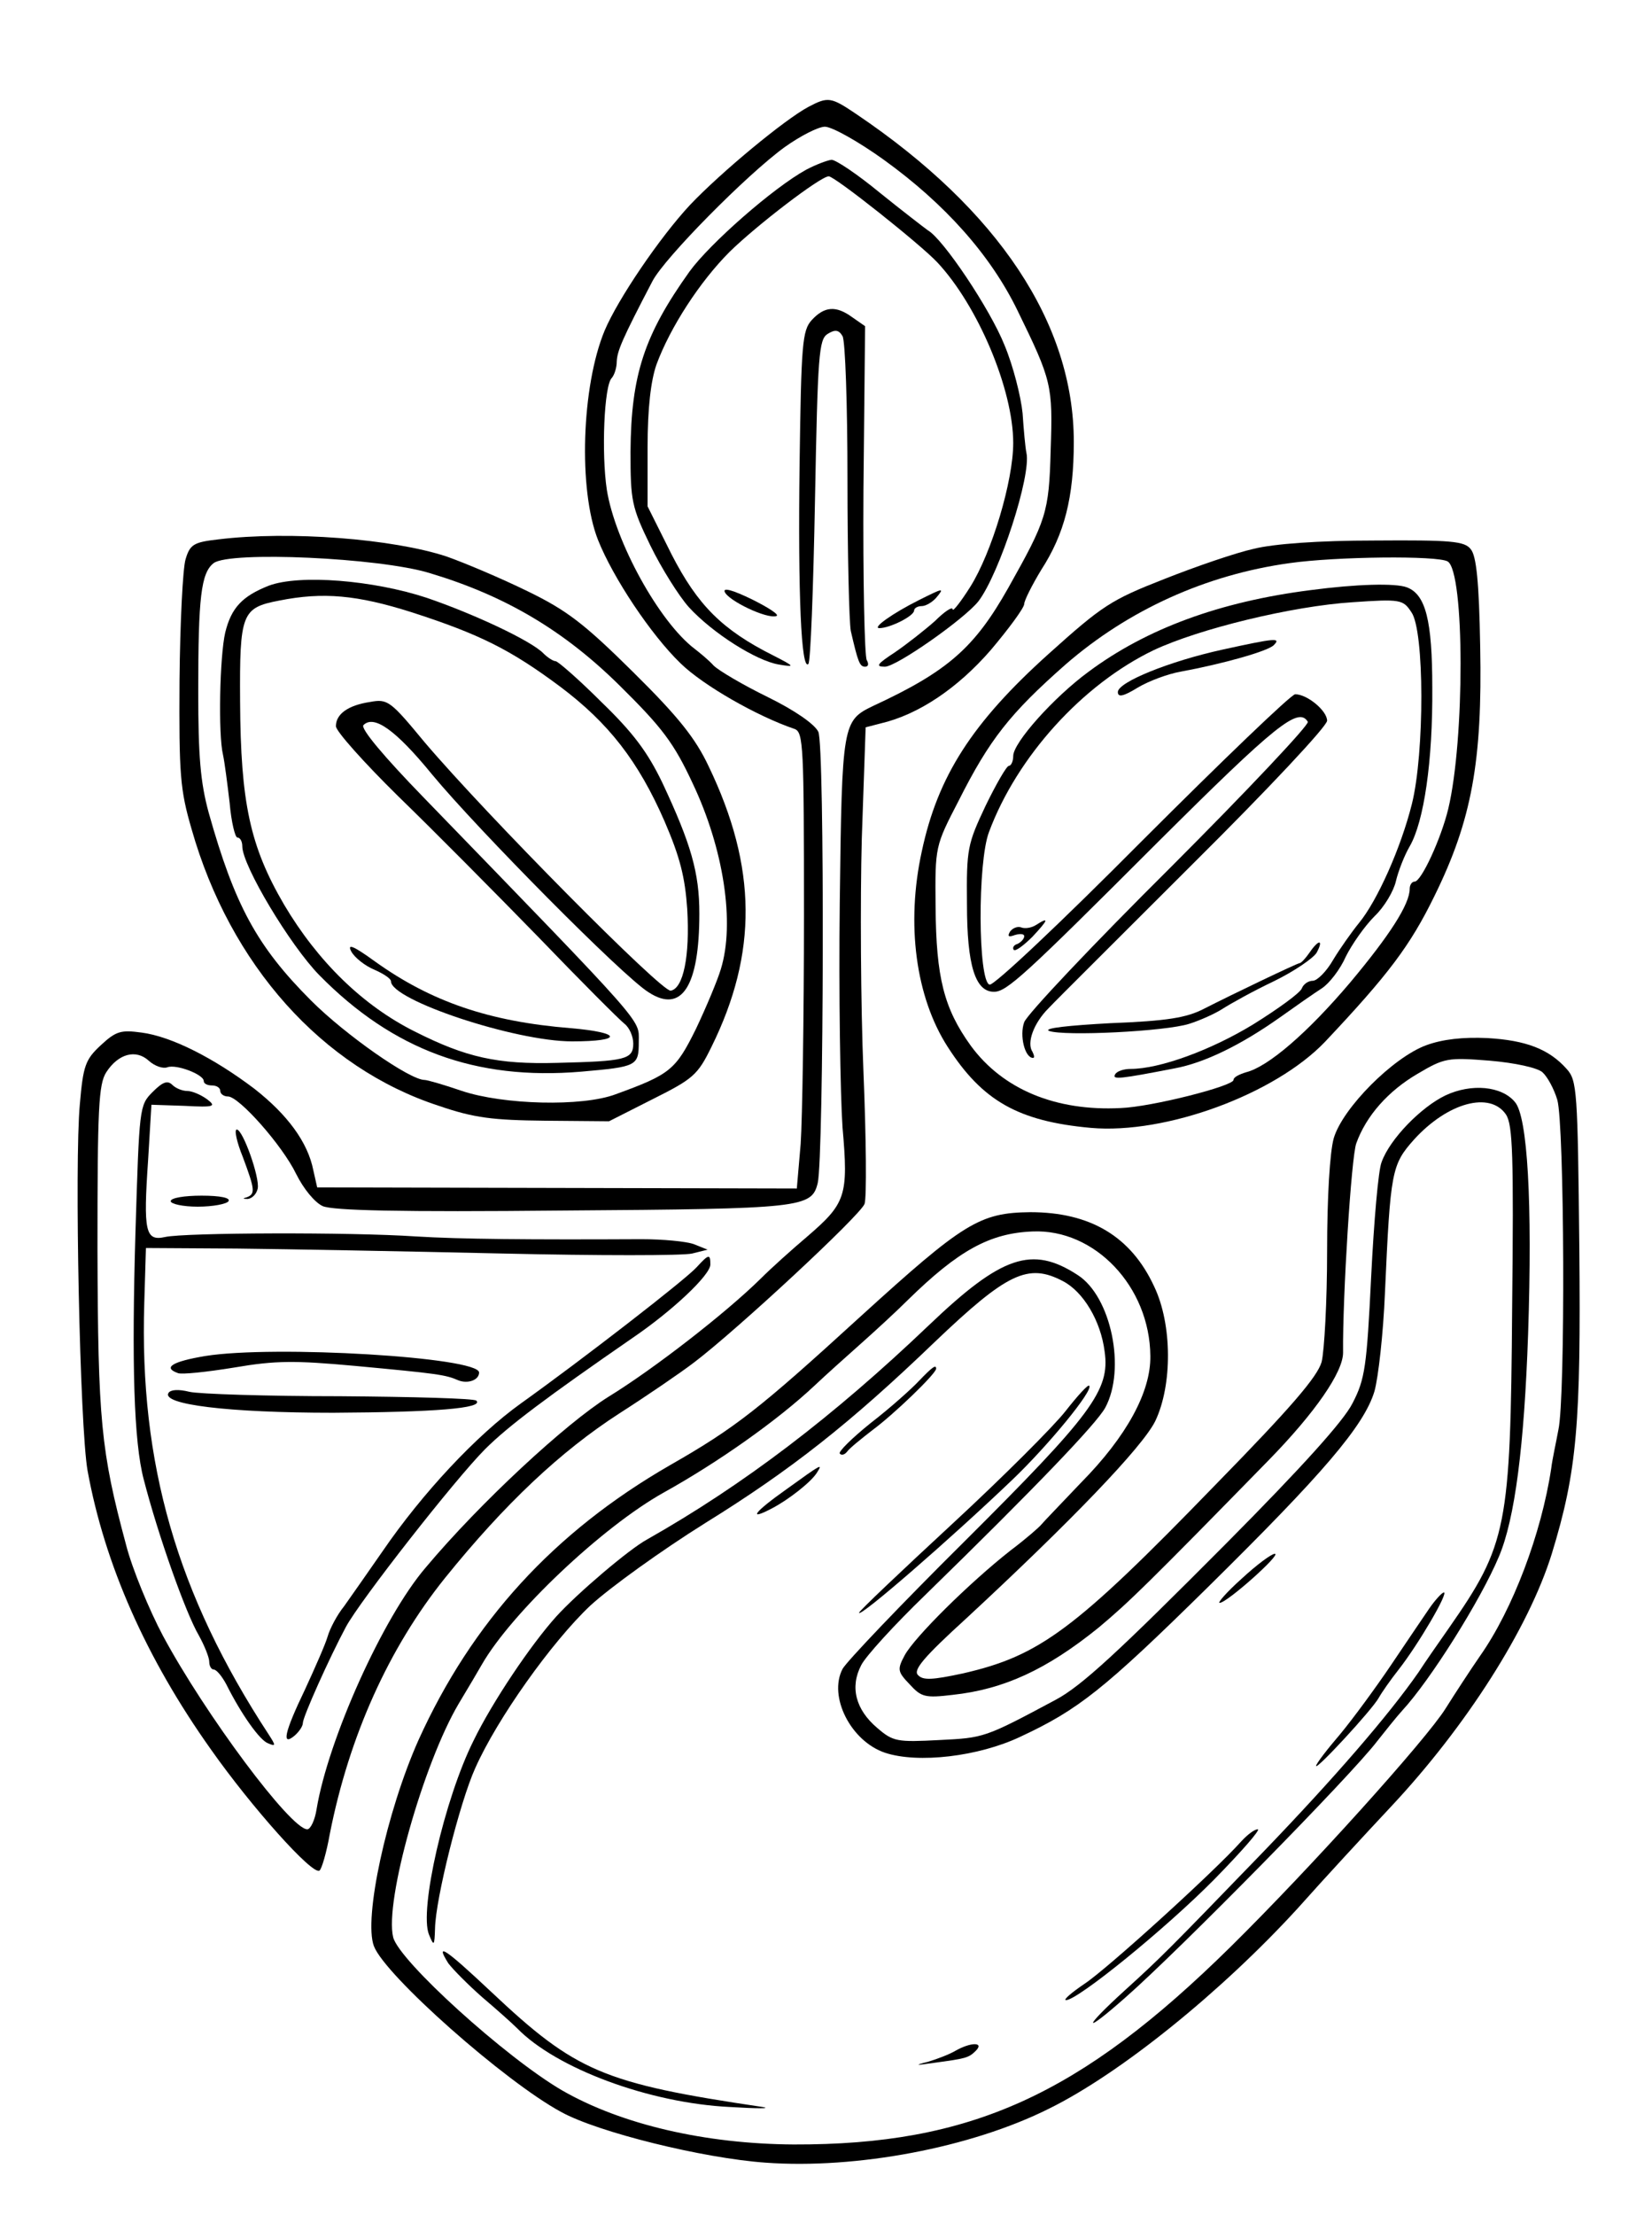 <?xml version="1.0" standalone="no"?>
<!DOCTYPE svg PUBLIC "-//W3C//DTD SVG 20010904//EN"
 "http://www.w3.org/TR/2001/REC-SVG-20010904/DTD/svg10.dtd">
<svg version="1.0" xmlns="http://www.w3.org/2000/svg"
 width="300pt" height="402pt" viewBox="0 0 300 402"
 preserveAspectRatio="xMidYMid meet">
<g transform="translate(0,402) scale(0.1,-0.1)"
fill="#000000" stroke="none">
<path d="M1468 3826 c-43 -23 -158 -118 -215 -178 -55 -59 -131 -171 -155
-228 -42 -101 -48 -289 -12 -380 27 -68 96 -172 150 -224 41 -40 139 -96 207
-119 16 -6 17 -31 17 -339 0 -183 -3 -369 -6 -414 l-7 -81 -435 1 -436 1 -7
31 c-10 51 -47 101 -107 148 -74 56 -151 95 -205 102 -37 5 -46 3 -74 -23 -28
-26 -32 -37 -38 -107 -10 -106 0 -586 14 -665 31 -170 106 -340 224 -506 74
-105 184 -228 197 -220 4 2 13 33 19 67 35 177 107 337 209 464 109 135 210
230 317 299 50 32 110 73 135 92 78 59 302 267 310 288 4 11 3 119 -2 240 -5
121 -6 311 -3 423 l7 202 27 7 c69 16 140 64 200 133 33 39 61 77 61 84 0 6
14 34 31 62 42 65 59 131 59 232 0 215 -137 421 -395 595 -46 31 -51 32 -87
13z m137 -96 c111 -80 194 -173 243 -274 62 -127 64 -135 60 -253 -3 -114 -8
-127 -77 -250 -61 -108 -109 -151 -245 -214 -56 -27 -57 -31 -61 -357 -2 -165
1 -349 5 -408 11 -125 6 -138 -65 -199 -26 -22 -64 -56 -84 -76 -63 -62 -193
-163 -276 -214 -77 -48 -233 -192 -332 -310 -78 -91 -177 -312 -198 -438 -3
-20 -11 -37 -17 -37 -30 0 -185 208 -262 351 -25 47 -56 122 -67 165 -46 171
-51 226 -52 536 0 257 2 300 16 322 22 34 54 42 77 21 11 -10 26 -15 34 -12
16 6 66 -13 66 -25 0 -5 7 -8 15 -8 8 0 15 -4 15 -10 0 -5 6 -10 14 -10 20 0
99 -89 124 -141 13 -26 33 -51 48 -58 19 -8 137 -11 438 -8 434 3 450 5 461
50 11 48 13 796 1 819 -7 14 -43 39 -92 63 -45 22 -89 48 -98 57 -9 10 -25 23
-34 30 -65 49 -145 195 -160 289 -10 66 -5 190 9 203 5 6 9 19 9 30 1 19 9 39
65 146 22 42 171 193 240 243 28 20 61 37 73 37 13 0 61 -27 107 -60z"/>
<path d="M1464 3712 c-60 -33 -175 -134 -212 -185 -82 -115 -106 -187 -107
-327 0 -89 2 -100 36 -170 20 -41 52 -92 70 -112 43 -47 122 -97 163 -104 30
-5 30 -4 -9 16 -94 47 -138 92 -185 183 l-44 88 0 107 c0 72 6 121 16 150 25
68 79 151 133 205 49 48 165 137 180 137 11 0 166 -123 197 -156 74 -79 138
-231 138 -328 0 -69 -39 -199 -78 -261 -17 -27 -32 -46 -32 -41 0 6 -15 -4
-32 -21 -18 -16 -51 -42 -73 -57 -32 -21 -36 -26 -18 -26 21 0 145 87 170 119
38 50 96 228 87 269 -2 9 -5 42 -7 72 -3 30 -17 86 -33 124 -26 65 -111 192
-139 208 -7 5 -46 35 -87 68 -40 33 -80 60 -88 60 -8 -1 -29 -9 -46 -18z"/>
<path d="M1474 3439 c-17 -19 -19 -42 -22 -263 -3 -235 3 -374 16 -361 4 4 9
137 12 297 5 265 7 292 23 302 13 8 20 8 27 -4 5 -8 9 -125 9 -260 0 -135 3
-259 6 -275 13 -56 16 -65 26 -65 6 0 7 5 3 12 -4 7 -7 146 -6 309 l3 297 -23
16 c-30 22 -51 20 -74 -5z"/>
<path d="M1316 2946 c6 -16 77 -50 94 -44 6 2 -14 15 -44 30 -35 17 -53 22
-50 14z"/>
<path d="M1669 2931 c-48 -24 -86 -51 -72 -51 19 0 63 22 63 32 0 4 6 8 14 8
7 0 19 7 26 15 16 19 13 18 -31 -4z"/>
<path d="M277 2038 c-24 -24 -24 -28 -31 -254 -7 -238 -3 -381 15 -449 26
-101 76 -242 100 -283 10 -18 19 -40 19 -48 0 -8 4 -14 8 -14 5 0 15 -12 23
-27 27 -54 61 -102 76 -107 14 -6 14 -4 1 16 -167 255 -235 492 -226 783 l3
100 165 -1 c91 -1 307 -5 482 -9 174 -4 329 -4 345 0 l28 7 -25 10 c-14 5 -56
9 -95 9 -204 -1 -329 0 -410 5 -118 8 -419 7 -455 -1 -36 -8 -40 9 -31 140 l6
100 60 -2 c55 -3 58 -1 41 12 -11 8 -27 15 -36 15 -9 0 -21 5 -27 11 -9 9 -18
5 -36 -13z"/>
<path d="M441 1920 c22 -59 23 -67 7 -73 -8 -2 -7 -3 2 -3 8 1 16 9 18 19 4
20 -27 107 -38 107 -5 0 0 -23 11 -50z"/>
<path d="M310 1840 c0 -5 22 -10 49 -10 28 0 53 5 56 10 4 6 -15 10 -49 10
-31 0 -56 -4 -56 -10z"/>
<path d="M1265 1720 c-21 -23 -207 -167 -319 -247 -81 -58 -179 -163 -251
-268 -27 -39 -58 -83 -70 -100 -13 -16 -26 -41 -30 -55 -4 -14 -23 -57 -41
-96 -38 -79 -43 -104 -19 -84 8 7 15 17 15 23 0 11 48 118 78 174 25 47 199
269 253 323 42 42 113 95 268 202 72 49 141 114 141 133 0 20 -3 19 -25 -5z"/>
<path d="M373 1559 c-60 -10 -78 -21 -50 -31 6 -3 53 2 102 10 76 13 110 13
220 3 150 -14 164 -16 187 -26 17 -7 38 0 38 14 0 28 -372 50 -497 30z"/>
<path d="M306 1492 c-13 -21 108 -36 299 -36 184 1 274 8 260 22 -4 4 -115 7
-248 8 -133 0 -256 4 -273 8 -20 5 -34 4 -38 -2z"/>
<path d="M396 3041 c-44 -5 -51 -9 -59 -36 -5 -16 -10 -115 -11 -220 -1 -171
1 -198 22 -270 70 -246 237 -433 449 -502 64 -22 98 -26 193 -27 l116 -1 79
40 c74 37 82 44 107 95 84 170 83 326 -5 509 -24 51 -55 90 -137 171 -89 88
-120 112 -192 147 -47 23 -113 51 -147 63 -97 32 -285 47 -415 31z m384 -61
c137 -41 244 -104 346 -205 77 -76 98 -104 132 -177 56 -118 77 -253 51 -337
-6 -20 -26 -68 -45 -108 -37 -75 -47 -83 -146 -119 -61 -23 -204 -19 -279 6
-32 11 -63 20 -68 20 -27 0 -144 82 -206 144 -99 99 -139 174 -186 341 -15 55
-19 102 -19 220 0 171 5 215 28 233 29 22 300 10 392 -18z"/>
<path d="M488 2957 c-48 -19 -68 -40 -79 -85 -10 -43 -13 -185 -4 -222 3 -14
8 -53 12 -87 3 -35 10 -63 14 -63 5 0 9 -7 9 -16 0 -35 87 -180 140 -234 134
-136 284 -191 475 -175 102 9 105 10 105 55 0 41 17 22 -392 444 -69 71 -114
124 -108 130 19 19 58 -8 125 -90 82 -99 347 -367 393 -395 60 -39 92 11 92
143 0 74 -15 126 -67 237 -27 56 -53 91 -111 147 -41 41 -79 74 -83 74 -4 0
-14 6 -22 14 -22 23 -127 72 -212 101 -97 32 -231 43 -287 22z m259 -48 c124
-40 180 -68 270 -135 88 -66 142 -135 190 -245 28 -65 37 -101 41 -159 5 -85
-7 -144 -30 -148 -16 -3 -334 318 -447 451 -62 75 -67 79 -99 73 -40 -6 -62
-22 -62 -44 0 -9 51 -66 113 -127 62 -60 176 -175 254 -255 77 -80 148 -151
157 -158 9 -7 16 -23 16 -36 0 -29 -15 -32 -138 -35 -109 -3 -166 10 -259 57
-94 47 -176 127 -237 230 -62 106 -79 185 -80 369 -1 160 3 170 71 183 80 16
142 10 240 -21z"/>
<path d="M638 2293 c6 -11 25 -26 42 -33 16 -7 30 -16 30 -21 0 -34 225 -109
329 -109 93 0 91 16 -3 24 -148 12 -253 48 -355 121 -40 29 -51 33 -43 18z"/>
<path d="M2277 3024 c-32 -7 -105 -32 -163 -55 -97 -38 -112 -48 -210 -136
-139 -125 -201 -222 -230 -358 -29 -132 -11 -265 47 -355 63 -98 128 -135 260
-147 136 -12 334 61 425 156 116 123 155 175 199 265 68 138 87 245 83 452 -2
118 -7 165 -17 177 -11 15 -36 17 -175 16 -101 0 -183 -6 -219 -15z m352 -23
c31 -19 31 -324 1 -449 -13 -54 -49 -132 -61 -132 -5 0 -9 -6 -9 -13 0 -28
-36 -84 -108 -170 -77 -91 -149 -153 -189 -163 -13 -4 -23 -9 -23 -14 0 -11
-149 -49 -205 -51 -118 -6 -214 34 -272 113 -49 68 -63 124 -64 252 -1 110 -1
110 42 193 56 111 93 158 194 247 114 99 255 163 407 184 84 12 269 14 287 3z"/>
<path d="M2380 2949 c-165 -21 -298 -70 -403 -148 -64 -47 -137 -129 -137
-153 0 -10 -4 -18 -8 -18 -4 0 -23 -33 -42 -72 -33 -70 -35 -78 -34 -179 0
-111 15 -159 49 -159 23 0 54 28 298 272 214 213 255 246 272 218 3 -5 -109
-124 -249 -264 -141 -140 -260 -266 -266 -281 -9 -24 1 -65 16 -65 3 0 2 5 -1
11 -11 16 2 52 29 79 13 14 133 133 265 265 133 132 241 247 241 257 0 18 -36
48 -58 48 -7 0 -132 -120 -278 -266 -145 -146 -270 -264 -277 -261 -21 6 -22
222 -1 277 51 137 170 268 299 330 83 39 252 80 361 87 87 6 92 5 107 -18 24
-33 24 -256 1 -348 -20 -80 -63 -176 -96 -216 -13 -16 -35 -47 -47 -67 -12
-21 -29 -38 -37 -38 -8 0 -17 -6 -20 -14 -3 -8 -43 -37 -88 -65 -77 -47 -170
-81 -223 -81 -12 0 -25 -4 -28 -10 -6 -10 10 -8 108 11 54 10 120 42 192 93
28 20 61 43 75 52 14 9 34 35 44 58 11 22 34 55 52 73 18 17 35 46 39 64 4 17
15 46 25 63 26 45 42 155 41 288 0 122 -12 169 -46 182 -21 8 -92 6 -175 -5z"/>
<path d="M2220 2841 c-96 -21 -190 -59 -190 -77 0 -10 10 -8 36 8 20 12 55 25
78 29 76 14 158 37 169 48 14 14 3 13 -93 -8z"/>
<path d="M1881 2341 c-8 -5 -20 -7 -27 -4 -6 2 -15 -1 -20 -8 -5 -9 -2 -10 9
-6 10 3 17 2 17 -2 0 -5 -6 -11 -12 -14 -7 -2 -10 -7 -7 -11 3 -3 18 8 34 24
29 31 31 37 6 21z"/>
<path d="M2378 2291 c-7 -10 -15 -19 -18 -19 -6 -1 -121 -56 -174 -83 -31 -16
-66 -22 -170 -26 -74 -4 -122 -9 -111 -14 27 -10 212 -1 255 13 19 6 46 18 60
27 14 9 55 32 93 50 37 18 72 42 78 52 13 24 4 25 -13 0z"/>
<path d="M2590 2123 c-60 -22 -152 -114 -168 -169 -7 -25 -12 -106 -12 -205 0
-90 -5 -181 -10 -201 -8 -27 -55 -82 -193 -223 -256 -264 -319 -310 -458 -342
-56 -12 -73 -13 -82 -3 -9 9 10 32 88 103 189 175 320 311 343 358 31 65 31
175 -2 244 -42 91 -116 135 -225 135 -92 -1 -121 -19 -308 -189 -184 -168
-227 -202 -346 -270 -212 -122 -360 -285 -457 -499 -58 -130 -100 -324 -81
-374 20 -53 238 -246 340 -301 67 -37 258 -84 371 -92 165 -12 373 27 515 98
130 64 314 213 452 364 48 54 124 136 168 183 138 147 251 325 293 460 46 150
53 236 50 556 -3 285 -4 303 -23 324 -32 36 -74 52 -144 56 -44 2 -81 -2 -111
-13z m211 -49 c9 -8 21 -30 27 -50 13 -44 15 -541 2 -599 -4 -22 -11 -53 -13
-70 -18 -119 -70 -256 -129 -340 -18 -26 -46 -69 -63 -96 -35 -56 -245 -289
-390 -432 -274 -270 -473 -360 -794 -359 -160 1 -312 36 -420 98 -103 60 -296
235 -307 278 -16 65 55 316 119 424 18 30 37 62 42 71 54 94 219 250 330 312
99 55 207 131 275 195 19 18 57 52 84 76 27 24 65 59 85 79 91 89 148 121 226
124 113 5 213 -100 214 -226 1 -65 -43 -146 -126 -230 -36 -38 -69 -72 -72
-76 -3 -4 -28 -26 -56 -47 -75 -59 -174 -157 -192 -190 -14 -26 -13 -30 9 -53
21 -23 28 -25 78 -19 93 10 171 46 265 122 55 46 89 79 309 304 85 87 135 160
135 195 -1 102 15 356 24 380 18 50 58 95 111 126 49 29 55 30 131 24 47 -4
87 -13 96 -21z"/>
<path d="M2625 2032 c-44 -21 -101 -79 -116 -121 -6 -14 -14 -108 -19 -208 -8
-163 -11 -186 -34 -230 -16 -32 -93 -117 -228 -253 -198 -199 -264 -260 -311
-285 -129 -69 -130 -69 -211 -73 -77 -4 -84 -3 -113 22 -39 33 -50 74 -29 114
8 16 61 74 117 128 200 195 310 310 326 339 38 70 11 202 -50 241 -83 54 -138
35 -270 -91 -174 -166 -337 -290 -512 -389 -33 -18 -127 -98 -165 -140 -46
-51 -116 -155 -150 -225 -53 -106 -99 -308 -81 -352 9 -22 10 -21 11 11 1 54
45 229 73 291 40 90 139 229 209 295 36 33 129 100 209 150 155 96 263 181
416 328 132 126 170 144 233 111 37 -19 69 -72 76 -128 10 -70 -23 -114 -256
-346 -114 -113 -213 -217 -220 -230 -26 -50 15 -131 77 -152 60 -20 170 -7
246 29 105 49 151 85 340 271 209 206 284 293 303 356 7 25 16 105 19 178 10
222 12 233 53 279 61 67 138 88 167 45 12 -19 14 -73 11 -352 -3 -397 -9 -428
-115 -580 -19 -27 -44 -63 -55 -80 -55 -79 -154 -193 -281 -325 -173 -179
-188 -194 -252 -252 -78 -71 -77 -82 1 -13 98 86 410 403 457 465 15 19 35 44
45 55 51 55 143 201 176 280 29 68 46 201 53 404 8 239 -1 395 -24 421 -24 29
-79 34 -126 12z"/>
<path d="M1669 1514 c-13 -14 -52 -49 -87 -76 -35 -28 -60 -53 -57 -56 3 -4 9
-2 13 3 4 6 25 23 47 40 38 28 115 102 115 111 0 8 -7 3 -31 -22z"/>
<path d="M1935 1459 c-21 -27 -114 -120 -206 -205 -93 -86 -169 -158 -169
-161 0 -10 165 133 278 241 66 63 148 163 140 171 -2 3 -21 -18 -43 -46z"/>
<path d="M1428 1317 c-58 -41 -71 -58 -27 -35 31 16 73 49 83 66 10 16 9 16
-56 -31z"/>
<path d="M2255 1155 c-28 -25 -45 -45 -40 -44 13 0 113 89 100 89 -6 0 -33
-20 -60 -45z"/>
<path d="M2595 1100 c-11 -16 -42 -62 -69 -102 -27 -40 -68 -96 -92 -125 -24
-28 -44 -54 -44 -58 0 -8 102 102 114 124 5 9 21 32 36 51 36 46 91 140 82
140 -4 -1 -16 -14 -27 -30z"/>
<path d="M2254 678 c-47 -53 -243 -231 -284 -258 -25 -17 -40 -30 -34 -30 21
0 180 129 269 219 49 50 85 91 79 91 -6 0 -19 -10 -30 -22z"/>
<path d="M814 457 c9 -12 37 -40 62 -62 26 -22 54 -47 63 -56 71 -73 240 -136
387 -143 49 -3 76 -3 59 0 -290 43 -339 64 -493 209 -82 77 -103 92 -78 52z"/>
<path d="M1735 298 c-10 -6 -33 -15 -50 -20 -25 -6 -23 -7 10 -2 59 8 64 9 77
22 16 16 -9 16 -37 0z"/>
</g>
</svg>
